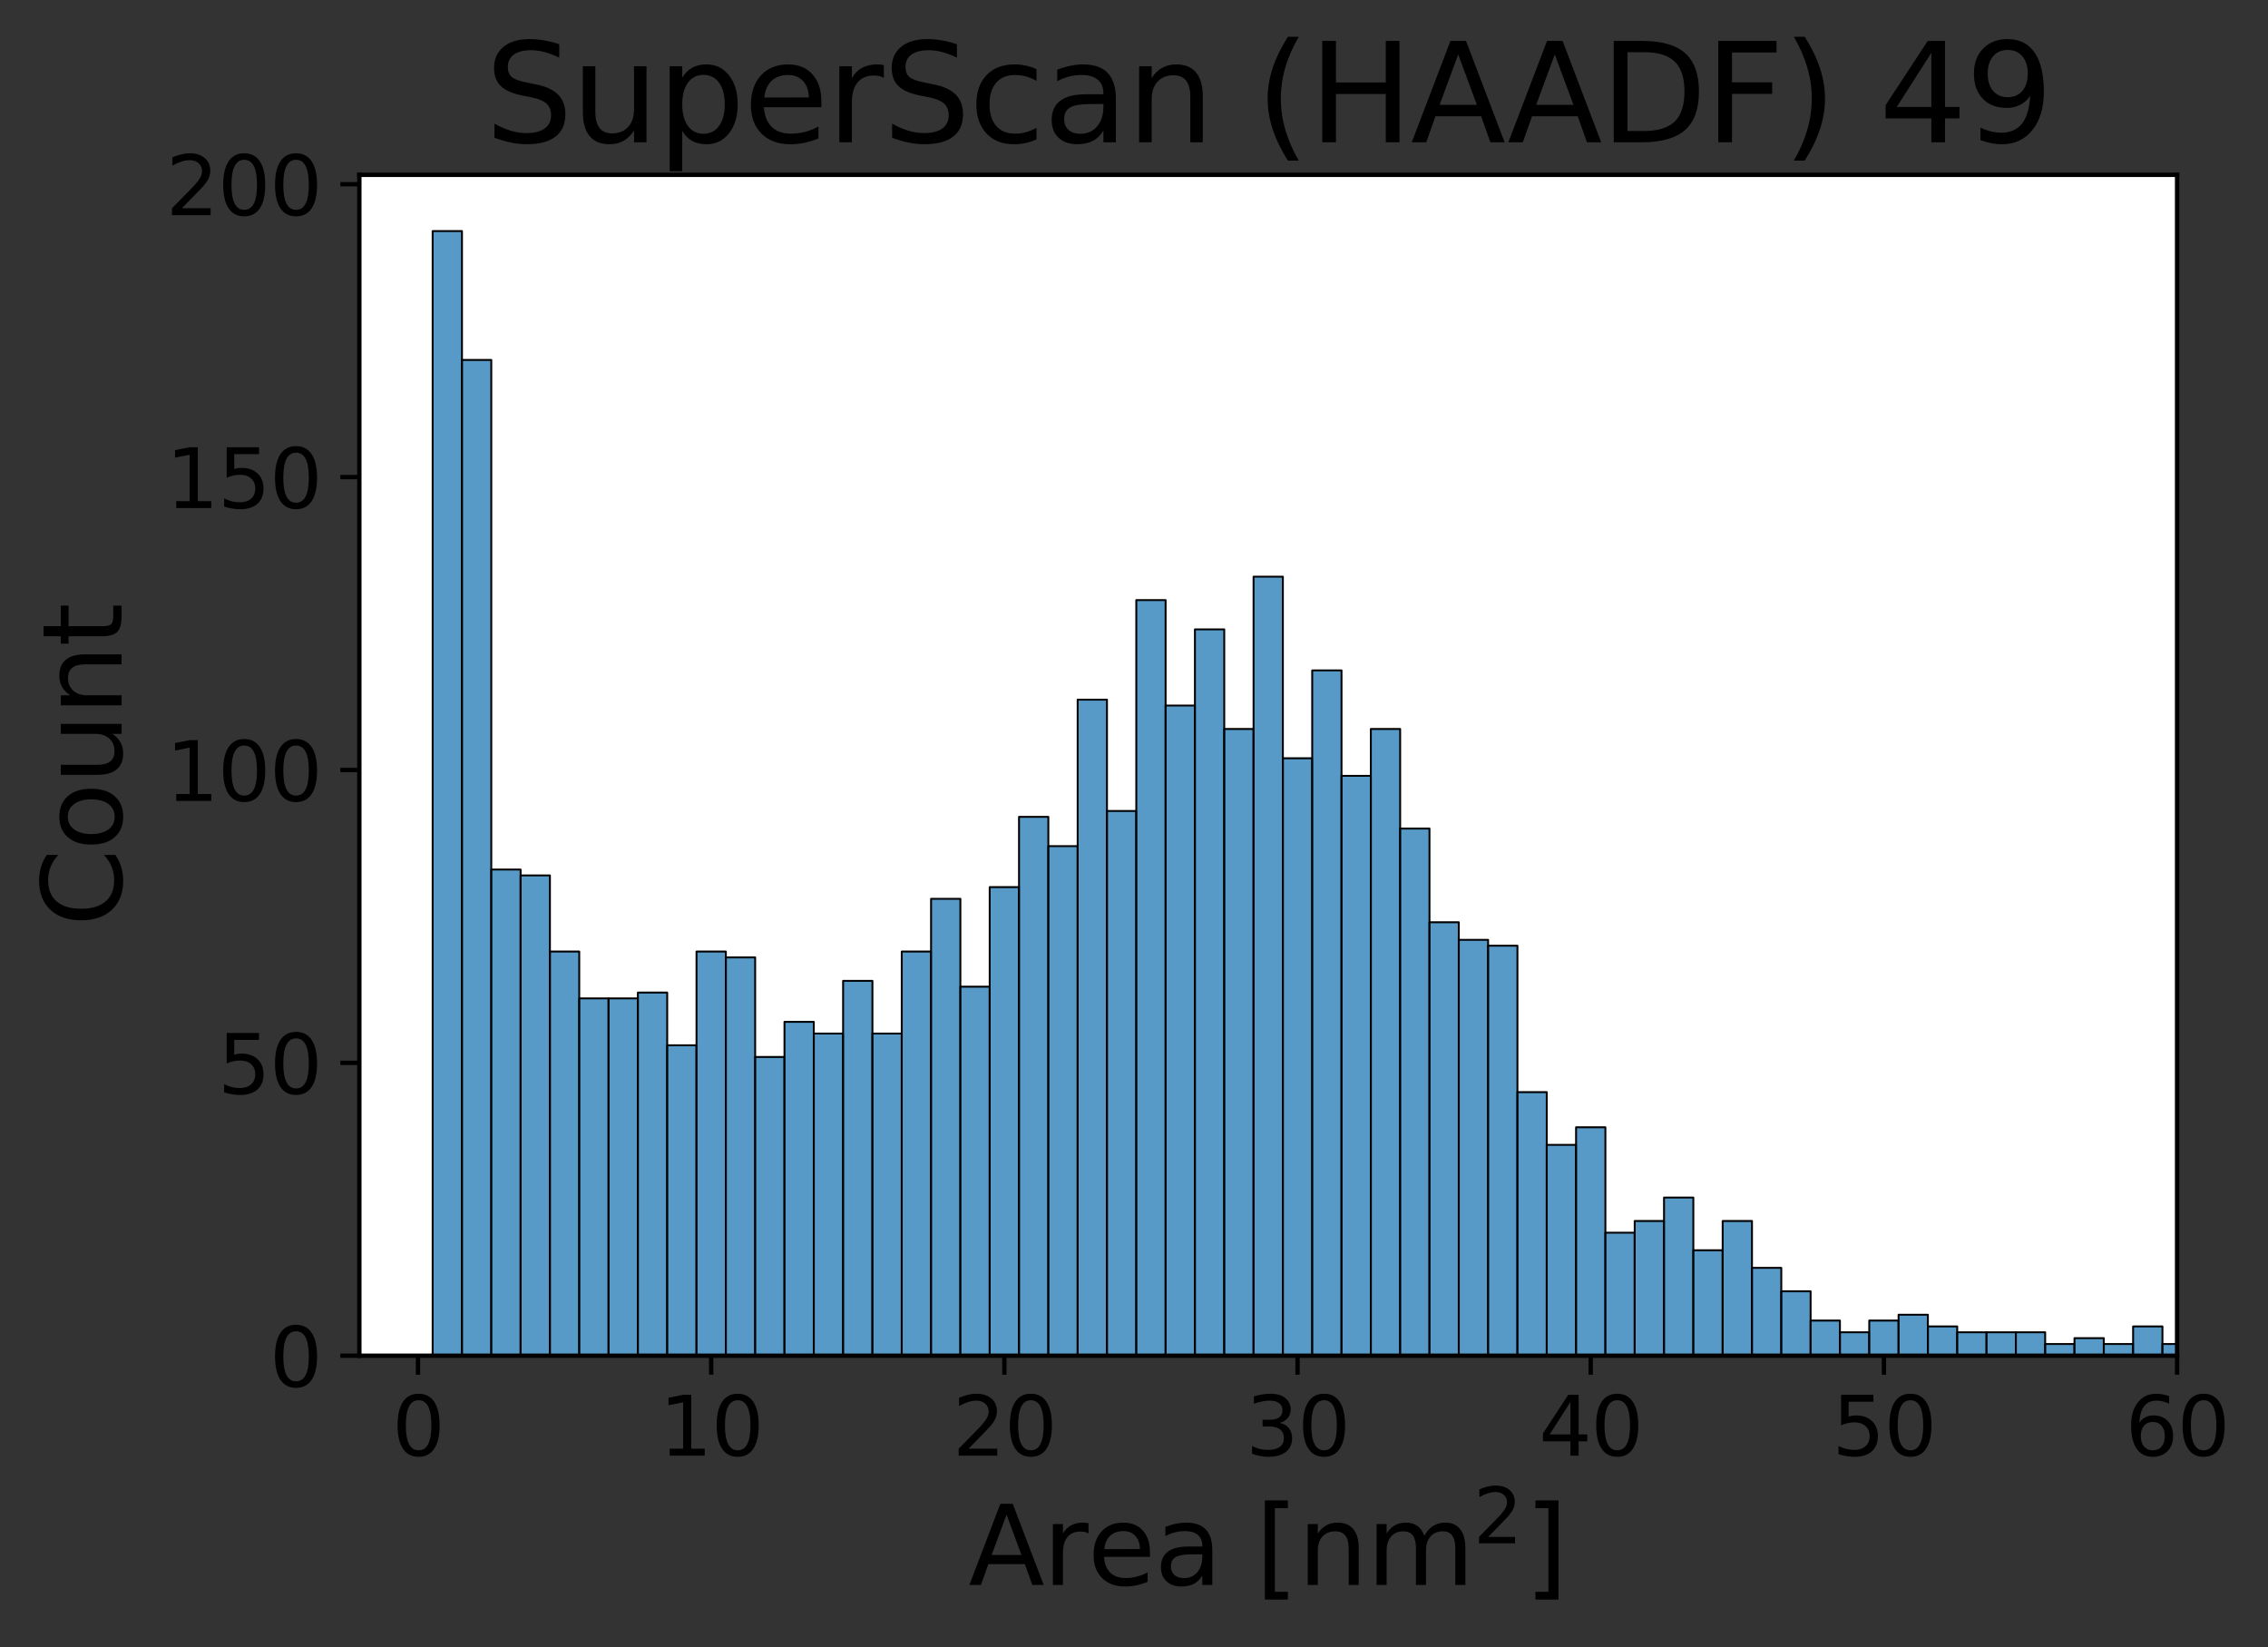 <?xml version="1.0" encoding="utf-8" standalone="no"?>
<!DOCTYPE svg PUBLIC "-//W3C//DTD SVG 1.1//EN"
  "http://www.w3.org/Graphics/SVG/1.1/DTD/svg11.dtd">
<svg xmlns:xlink="http://www.w3.org/1999/xlink" width="417.731pt" height="303.353pt" viewBox="0 0 417.731 303.353" xmlns="http://www.w3.org/2000/svg" version="1.1">
 <rect x="0" y="0" width="417.731" height="303.353" fill="#333333" stroke="none"/>
 <defs>
  <style type="text/css">*{stroke-linejoin: round; stroke-linecap: butt}</style>
 </defs>
 <g id="figure_1">
  <g id="patch_1">
   <path d="M 0 303.353 
L 417.731 303.353 
L 417.731 0 
L 0 0 
L 0 303.353 
z
" style="fill: none"/>
  </g>
  <g id="axes_1">
   <g id="patch_2">
    <path d="M 66.188 249.636 
L 400.988 249.636 
L 400.988 32.196 
L 66.188 32.196 
z
" style="fill: #ffffff"/>
   </g>
   <g id="patch_3">
    <path d="M 79.688 249.636 
L 85.088 249.636 
L 85.088 42.55 
L 79.688 42.55 
z
" clip-path="url(#p2f3e7649f1)" style="fill: #1f77b4; fill-opacity: 0.75; stroke: #000000; stroke-width: 0.35; stroke-linejoin: miter"/>
   </g>
   <g id="patch_4">
    <path d="M 85.088 249.636 
L 90.487 249.636 
L 90.487 66.279 
L 85.088 66.279 
z
" clip-path="url(#p2f3e7649f1)" style="fill: #1f77b4; fill-opacity: 0.75; stroke: #000000; stroke-width: 0.35; stroke-linejoin: miter"/>
   </g>
   <g id="patch_5">
    <path d="M 90.487 249.636 
L 95.888 249.636 
L 95.888 160.115 
L 90.487 160.115 
z
" clip-path="url(#p2f3e7649f1)" style="fill: #1f77b4; fill-opacity: 0.75; stroke: #000000; stroke-width: 0.35; stroke-linejoin: miter"/>
   </g>
   <g id="patch_6">
    <path d="M 95.888 249.636 
L 101.287 249.636 
L 101.287 161.193 
L 95.888 161.193 
z
" clip-path="url(#p2f3e7649f1)" style="fill: #1f77b4; fill-opacity: 0.75; stroke: #000000; stroke-width: 0.35; stroke-linejoin: miter"/>
   </g>
   <g id="patch_7">
    <path d="M 101.287 249.636 
L 106.688 249.636 
L 106.688 175.215 
L 101.287 175.215 
z
" clip-path="url(#p2f3e7649f1)" style="fill: #1f77b4; fill-opacity: 0.75; stroke: #000000; stroke-width: 0.35; stroke-linejoin: miter"/>
   </g>
   <g id="patch_8">
    <path d="M 106.688 249.636 
L 112.088 249.636 
L 112.088 183.843 
L 106.688 183.843 
z
" clip-path="url(#p2f3e7649f1)" style="fill: #1f77b4; fill-opacity: 0.75; stroke: #000000; stroke-width: 0.35; stroke-linejoin: miter"/>
   </g>
   <g id="patch_9">
    <path d="M 112.088 249.636 
L 117.487 249.636 
L 117.487 183.843 
L 112.088 183.843 
z
" clip-path="url(#p2f3e7649f1)" style="fill: #1f77b4; fill-opacity: 0.75; stroke: #000000; stroke-width: 0.35; stroke-linejoin: miter"/>
   </g>
   <g id="patch_10">
    <path d="M 117.487 249.636 
L 122.888 249.636 
L 122.888 182.765 
L 117.487 182.765 
z
" clip-path="url(#p2f3e7649f1)" style="fill: #1f77b4; fill-opacity: 0.75; stroke: #000000; stroke-width: 0.35; stroke-linejoin: miter"/>
   </g>
   <g id="patch_11">
    <path d="M 122.888 249.636 
L 128.287 249.636 
L 128.287 192.472 
L 122.888 192.472 
z
" clip-path="url(#p2f3e7649f1)" style="fill: #1f77b4; fill-opacity: 0.75; stroke: #000000; stroke-width: 0.35; stroke-linejoin: miter"/>
   </g>
   <g id="patch_12">
    <path d="M 128.287 249.636 
L 133.688 249.636 
L 133.688 175.215 
L 128.287 175.215 
z
" clip-path="url(#p2f3e7649f1)" style="fill: #1f77b4; fill-opacity: 0.75; stroke: #000000; stroke-width: 0.35; stroke-linejoin: miter"/>
   </g>
   <g id="patch_13">
    <path d="M 133.688 249.636 
L 139.088 249.636 
L 139.088 176.293 
L 133.688 176.293 
z
" clip-path="url(#p2f3e7649f1)" style="fill: #1f77b4; fill-opacity: 0.75; stroke: #000000; stroke-width: 0.35; stroke-linejoin: miter"/>
   </g>
   <g id="patch_14">
    <path d="M 139.088 249.636 
L 144.488 249.636 
L 144.488 194.629 
L 139.088 194.629 
z
" clip-path="url(#p2f3e7649f1)" style="fill: #1f77b4; fill-opacity: 0.75; stroke: #000000; stroke-width: 0.35; stroke-linejoin: miter"/>
   </g>
   <g id="patch_15">
    <path d="M 144.488 249.636 
L 149.887 249.636 
L 149.887 188.158 
L 144.488 188.158 
z
" clip-path="url(#p2f3e7649f1)" style="fill: #1f77b4; fill-opacity: 0.75; stroke: #000000; stroke-width: 0.35; stroke-linejoin: miter"/>
   </g>
   <g id="patch_16">
    <path d="M 149.887 249.636 
L 155.287 249.636 
L 155.287 190.315 
L 149.887 190.315 
z
" clip-path="url(#p2f3e7649f1)" style="fill: #1f77b4; fill-opacity: 0.75; stroke: #000000; stroke-width: 0.35; stroke-linejoin: miter"/>
   </g>
   <g id="patch_17">
    <path d="M 155.287 249.636 
L 160.688 249.636 
L 160.688 180.608 
L 155.287 180.608 
z
" clip-path="url(#p2f3e7649f1)" style="fill: #1f77b4; fill-opacity: 0.75; stroke: #000000; stroke-width: 0.35; stroke-linejoin: miter"/>
   </g>
   <g id="patch_18">
    <path d="M 160.688 249.636 
L 166.088 249.636 
L 166.088 190.315 
L 160.688 190.315 
z
" clip-path="url(#p2f3e7649f1)" style="fill: #1f77b4; fill-opacity: 0.75; stroke: #000000; stroke-width: 0.35; stroke-linejoin: miter"/>
   </g>
   <g id="patch_19">
    <path d="M 166.088 249.636 
L 171.488 249.636 
L 171.488 175.215 
L 166.088 175.215 
z
" clip-path="url(#p2f3e7649f1)" style="fill: #1f77b4; fill-opacity: 0.75; stroke: #000000; stroke-width: 0.35; stroke-linejoin: miter"/>
   </g>
   <g id="patch_20">
    <path d="M 171.488 249.636 
L 176.887 249.636 
L 176.887 165.508 
L 171.488 165.508 
z
" clip-path="url(#p2f3e7649f1)" style="fill: #1f77b4; fill-opacity: 0.75; stroke: #000000; stroke-width: 0.35; stroke-linejoin: miter"/>
   </g>
   <g id="patch_21">
    <path d="M 176.887 249.636 
L 182.287 249.636 
L 182.287 181.686 
L 176.887 181.686 
z
" clip-path="url(#p2f3e7649f1)" style="fill: #1f77b4; fill-opacity: 0.75; stroke: #000000; stroke-width: 0.35; stroke-linejoin: miter"/>
   </g>
   <g id="patch_22">
    <path d="M 182.287 249.636 
L 187.688 249.636 
L 187.688 163.35 
L 182.287 163.35 
z
" clip-path="url(#p2f3e7649f1)" style="fill: #1f77b4; fill-opacity: 0.75; stroke: #000000; stroke-width: 0.35; stroke-linejoin: miter"/>
   </g>
   <g id="patch_23">
    <path d="M 187.688 249.636 
L 193.088 249.636 
L 193.088 150.408 
L 187.688 150.408 
z
" clip-path="url(#p2f3e7649f1)" style="fill: #1f77b4; fill-opacity: 0.75; stroke: #000000; stroke-width: 0.35; stroke-linejoin: miter"/>
   </g>
   <g id="patch_24">
    <path d="M 193.088 249.636 
L 198.488 249.636 
L 198.488 155.8 
L 193.088 155.8 
z
" clip-path="url(#p2f3e7649f1)" style="fill: #1f77b4; fill-opacity: 0.75; stroke: #000000; stroke-width: 0.35; stroke-linejoin: miter"/>
   </g>
   <g id="patch_25">
    <path d="M 198.488 249.636 
L 203.887 249.636 
L 203.887 128.836 
L 198.488 128.836 
z
" clip-path="url(#p2f3e7649f1)" style="fill: #1f77b4; fill-opacity: 0.75; stroke: #000000; stroke-width: 0.35; stroke-linejoin: miter"/>
   </g>
   <g id="patch_26">
    <path d="M 203.887 249.636 
L 209.287 249.636 
L 209.287 149.329 
L 203.887 149.329 
z
" clip-path="url(#p2f3e7649f1)" style="fill: #1f77b4; fill-opacity: 0.75; stroke: #000000; stroke-width: 0.35; stroke-linejoin: miter"/>
   </g>
   <g id="patch_27">
    <path d="M 209.287 249.636 
L 214.688 249.636 
L 214.688 110.5 
L 209.287 110.5 
z
" clip-path="url(#p2f3e7649f1)" style="fill: #1f77b4; fill-opacity: 0.75; stroke: #000000; stroke-width: 0.35; stroke-linejoin: miter"/>
   </g>
   <g id="patch_28">
    <path d="M 214.688 249.636 
L 220.088 249.636 
L 220.088 129.915 
L 214.688 129.915 
z
" clip-path="url(#p2f3e7649f1)" style="fill: #1f77b4; fill-opacity: 0.75; stroke: #000000; stroke-width: 0.35; stroke-linejoin: miter"/>
   </g>
   <g id="patch_29">
    <path d="M 220.088 249.636 
L 225.488 249.636 
L 225.488 115.893 
L 220.088 115.893 
z
" clip-path="url(#p2f3e7649f1)" style="fill: #1f77b4; fill-opacity: 0.75; stroke: #000000; stroke-width: 0.35; stroke-linejoin: miter"/>
   </g>
   <g id="patch_30">
    <path d="M 225.488 249.636 
L 230.887 249.636 
L 230.887 134.229 
L 225.488 134.229 
z
" clip-path="url(#p2f3e7649f1)" style="fill: #1f77b4; fill-opacity: 0.75; stroke: #000000; stroke-width: 0.35; stroke-linejoin: miter"/>
   </g>
   <g id="patch_31">
    <path d="M 230.887 249.636 
L 236.287 249.636 
L 236.287 106.186 
L 230.887 106.186 
z
" clip-path="url(#p2f3e7649f1)" style="fill: #1f77b4; fill-opacity: 0.75; stroke: #000000; stroke-width: 0.35; stroke-linejoin: miter"/>
   </g>
   <g id="patch_32">
    <path d="M 236.287 249.636 
L 241.688 249.636 
L 241.688 139.622 
L 236.287 139.622 
z
" clip-path="url(#p2f3e7649f1)" style="fill: #1f77b4; fill-opacity: 0.75; stroke: #000000; stroke-width: 0.35; stroke-linejoin: miter"/>
   </g>
   <g id="patch_33">
    <path d="M 241.688 249.636 
L 247.088 249.636 
L 247.088 123.443 
L 241.688 123.443 
z
" clip-path="url(#p2f3e7649f1)" style="fill: #1f77b4; fill-opacity: 0.75; stroke: #000000; stroke-width: 0.35; stroke-linejoin: miter"/>
   </g>
   <g id="patch_34">
    <path d="M 247.088 249.636 
L 252.488 249.636 
L 252.488 142.858 
L 247.088 142.858 
z
" clip-path="url(#p2f3e7649f1)" style="fill: #1f77b4; fill-opacity: 0.75; stroke: #000000; stroke-width: 0.35; stroke-linejoin: miter"/>
   </g>
   <g id="patch_35">
    <path d="M 252.488 249.636 
L 257.887 249.636 
L 257.887 134.229 
L 252.488 134.229 
z
" clip-path="url(#p2f3e7649f1)" style="fill: #1f77b4; fill-opacity: 0.75; stroke: #000000; stroke-width: 0.35; stroke-linejoin: miter"/>
   </g>
   <g id="patch_36">
    <path d="M 257.887 249.636 
L 263.288 249.636 
L 263.288 152.565 
L 257.887 152.565 
z
" clip-path="url(#p2f3e7649f1)" style="fill: #1f77b4; fill-opacity: 0.75; stroke: #000000; stroke-width: 0.35; stroke-linejoin: miter"/>
   </g>
   <g id="patch_37">
    <path d="M 263.288 249.636 
L 268.688 249.636 
L 268.688 169.822 
L 263.288 169.822 
z
" clip-path="url(#p2f3e7649f1)" style="fill: #1f77b4; fill-opacity: 0.75; stroke: #000000; stroke-width: 0.35; stroke-linejoin: miter"/>
   </g>
   <g id="patch_38">
    <path d="M 268.688 249.636 
L 274.087 249.636 
L 274.087 173.058 
L 268.688 173.058 
z
" clip-path="url(#p2f3e7649f1)" style="fill: #1f77b4; fill-opacity: 0.75; stroke: #000000; stroke-width: 0.35; stroke-linejoin: miter"/>
   </g>
   <g id="patch_39">
    <path d="M 274.087 249.636 
L 279.488 249.636 
L 279.488 174.136 
L 274.087 174.136 
z
" clip-path="url(#p2f3e7649f1)" style="fill: #1f77b4; fill-opacity: 0.75; stroke: #000000; stroke-width: 0.35; stroke-linejoin: miter"/>
   </g>
   <g id="patch_40">
    <path d="M 279.488 249.636 
L 284.887 249.636 
L 284.887 201.1 
L 279.488 201.1 
z
" clip-path="url(#p2f3e7649f1)" style="fill: #1f77b4; fill-opacity: 0.75; stroke: #000000; stroke-width: 0.35; stroke-linejoin: miter"/>
   </g>
   <g id="patch_41">
    <path d="M 284.887 249.636 
L 290.288 249.636 
L 290.288 210.808 
L 284.887 210.808 
z
" clip-path="url(#p2f3e7649f1)" style="fill: #1f77b4; fill-opacity: 0.75; stroke: #000000; stroke-width: 0.35; stroke-linejoin: miter"/>
   </g>
   <g id="patch_42">
    <path d="M 290.288 249.636 
L 295.688 249.636 
L 295.688 207.572 
L 290.288 207.572 
z
" clip-path="url(#p2f3e7649f1)" style="fill: #1f77b4; fill-opacity: 0.75; stroke: #000000; stroke-width: 0.35; stroke-linejoin: miter"/>
   </g>
   <g id="patch_43">
    <path d="M 295.688 249.636 
L 301.087 249.636 
L 301.087 226.986 
L 295.688 226.986 
z
" clip-path="url(#p2f3e7649f1)" style="fill: #1f77b4; fill-opacity: 0.75; stroke: #000000; stroke-width: 0.35; stroke-linejoin: miter"/>
   </g>
   <g id="patch_44">
    <path d="M 301.087 249.636 
L 306.488 249.636 
L 306.488 224.829 
L 301.087 224.829 
z
" clip-path="url(#p2f3e7649f1)" style="fill: #1f77b4; fill-opacity: 0.75; stroke: #000000; stroke-width: 0.35; stroke-linejoin: miter"/>
   </g>
   <g id="patch_45">
    <path d="M 306.488 249.636 
L 311.887 249.636 
L 311.887 220.515 
L 306.488 220.515 
z
" clip-path="url(#p2f3e7649f1)" style="fill: #1f77b4; fill-opacity: 0.75; stroke: #000000; stroke-width: 0.35; stroke-linejoin: miter"/>
   </g>
   <g id="patch_46">
    <path d="M 311.887 249.636 
L 317.288 249.636 
L 317.288 230.222 
L 311.887 230.222 
z
" clip-path="url(#p2f3e7649f1)" style="fill: #1f77b4; fill-opacity: 0.75; stroke: #000000; stroke-width: 0.35; stroke-linejoin: miter"/>
   </g>
   <g id="patch_47">
    <path d="M 317.288 249.636 
L 322.688 249.636 
L 322.688 224.829 
L 317.288 224.829 
z
" clip-path="url(#p2f3e7649f1)" style="fill: #1f77b4; fill-opacity: 0.75; stroke: #000000; stroke-width: 0.35; stroke-linejoin: miter"/>
   </g>
   <g id="patch_48">
    <path d="M 322.688 249.636 
L 328.087 249.636 
L 328.087 233.458 
L 322.688 233.458 
z
" clip-path="url(#p2f3e7649f1)" style="fill: #1f77b4; fill-opacity: 0.75; stroke: #000000; stroke-width: 0.35; stroke-linejoin: miter"/>
   </g>
   <g id="patch_49">
    <path d="M 328.087 249.636 
L 333.488 249.636 
L 333.488 237.772 
L 328.087 237.772 
z
" clip-path="url(#p2f3e7649f1)" style="fill: #1f77b4; fill-opacity: 0.75; stroke: #000000; stroke-width: 0.35; stroke-linejoin: miter"/>
   </g>
   <g id="patch_50">
    <path d="M 333.488 249.636 
L 338.887 249.636 
L 338.887 243.165 
L 333.488 243.165 
z
" clip-path="url(#p2f3e7649f1)" style="fill: #1f77b4; fill-opacity: 0.75; stroke: #000000; stroke-width: 0.35; stroke-linejoin: miter"/>
   </g>
   <g id="patch_51">
    <path d="M 338.887 249.636 
L 344.288 249.636 
L 344.288 245.322 
L 338.887 245.322 
z
" clip-path="url(#p2f3e7649f1)" style="fill: #1f77b4; fill-opacity: 0.75; stroke: #000000; stroke-width: 0.35; stroke-linejoin: miter"/>
   </g>
   <g id="patch_52">
    <path d="M 344.288 249.636 
L 349.688 249.636 
L 349.688 243.165 
L 344.288 243.165 
z
" clip-path="url(#p2f3e7649f1)" style="fill: #1f77b4; fill-opacity: 0.75; stroke: #000000; stroke-width: 0.35; stroke-linejoin: miter"/>
   </g>
   <g id="patch_53">
    <path d="M 349.688 249.636 
L 355.087 249.636 
L 355.087 242.086 
L 349.688 242.086 
z
" clip-path="url(#p2f3e7649f1)" style="fill: #1f77b4; fill-opacity: 0.75; stroke: #000000; stroke-width: 0.35; stroke-linejoin: miter"/>
   </g>
   <g id="patch_54">
    <path d="M 355.087 249.636 
L 360.488 249.636 
L 360.488 244.243 
L 355.087 244.243 
z
" clip-path="url(#p2f3e7649f1)" style="fill: #1f77b4; fill-opacity: 0.75; stroke: #000000; stroke-width: 0.35; stroke-linejoin: miter"/>
   </g>
   <g id="patch_55">
    <path d="M 360.488 249.636 
L 365.887 249.636 
L 365.887 245.322 
L 360.488 245.322 
z
" clip-path="url(#p2f3e7649f1)" style="fill: #1f77b4; fill-opacity: 0.75; stroke: #000000; stroke-width: 0.35; stroke-linejoin: miter"/>
   </g>
   <g id="patch_56">
    <path d="M 365.887 249.636 
L 371.288 249.636 
L 371.288 245.322 
L 365.887 245.322 
z
" clip-path="url(#p2f3e7649f1)" style="fill: #1f77b4; fill-opacity: 0.75; stroke: #000000; stroke-width: 0.35; stroke-linejoin: miter"/>
   </g>
   <g id="patch_57">
    <path d="M 371.288 249.636 
L 376.688 249.636 
L 376.688 245.322 
L 371.288 245.322 
z
" clip-path="url(#p2f3e7649f1)" style="fill: #1f77b4; fill-opacity: 0.75; stroke: #000000; stroke-width: 0.35; stroke-linejoin: miter"/>
   </g>
   <g id="patch_58">
    <path d="M 376.688 249.636 
L 382.087 249.636 
L 382.087 247.479 
L 376.688 247.479 
z
" clip-path="url(#p2f3e7649f1)" style="fill: #1f77b4; fill-opacity: 0.75; stroke: #000000; stroke-width: 0.35; stroke-linejoin: miter"/>
   </g>
   <g id="patch_59">
    <path d="M 382.087 249.636 
L 387.488 249.636 
L 387.488 246.4 
L 382.087 246.4 
z
" clip-path="url(#p2f3e7649f1)" style="fill: #1f77b4; fill-opacity: 0.75; stroke: #000000; stroke-width: 0.35; stroke-linejoin: miter"/>
   </g>
   <g id="patch_60">
    <path d="M 387.488 249.636 
L 392.887 249.636 
L 392.887 247.479 
L 387.488 247.479 
z
" clip-path="url(#p2f3e7649f1)" style="fill: #1f77b4; fill-opacity: 0.75; stroke: #000000; stroke-width: 0.35; stroke-linejoin: miter"/>
   </g>
   <g id="patch_61">
    <path d="M 392.887 249.636 
L 398.288 249.636 
L 398.288 244.243 
L 392.887 244.243 
z
" clip-path="url(#p2f3e7649f1)" style="fill: #1f77b4; fill-opacity: 0.75; stroke: #000000; stroke-width: 0.35; stroke-linejoin: miter"/>
   </g>
   <g id="patch_62">
    <path d="M 398.288 249.636 
L 403.688 249.636 
L 403.688 247.479 
L 398.288 247.479 
z
" clip-path="url(#p2f3e7649f1)" style="fill: #1f77b4; fill-opacity: 0.75; stroke: #000000; stroke-width: 0.35; stroke-linejoin: miter"/>
   </g>
   <g id="patch_63">
    <path d="M 403.688 249.636 
L 409.087 249.636 
L 409.087 246.4 
L 403.688 246.4 
z
" clip-path="url(#p2f3e7649f1)" style="fill: #1f77b4; fill-opacity: 0.75; stroke: #000000; stroke-width: 0.35; stroke-linejoin: miter"/>
   </g>
   <g id="patch_64">
    <path d="M 409.087 249.636 
L 414.488 249.636 
L 414.488 248.558 
L 409.087 248.558 
z
" clip-path="url(#p2f3e7649f1)" style="fill: #1f77b4; fill-opacity: 0.75; stroke: #000000; stroke-width: 0.35; stroke-linejoin: miter"/>
   </g>
   <g id="patch_65">
    <path d="M 414.488 249.636 
L 419.887 249.636 
L 419.887 248.558 
L 414.488 248.558 
z
" clip-path="url(#p2f3e7649f1)" style="fill: #1f77b4; fill-opacity: 0.75; stroke: #000000; stroke-width: 0.35; stroke-linejoin: miter"/>
   </g>
   <g id="patch_66">
    <path d="M 419.887 249.636 
L 425.288 249.636 
L 425.288 247.479 
L 419.887 247.479 
z
" clip-path="url(#p2f3e7649f1)" style="fill: #1f77b4; fill-opacity: 0.75; stroke: #000000; stroke-width: 0.35; stroke-linejoin: miter"/>
   </g>
   <g id="patch_67">
    <path d="M 425.288 249.636 
L 430.688 249.636 
L 430.688 247.479 
L 425.288 247.479 
z
" clip-path="url(#p2f3e7649f1)" style="fill: #1f77b4; fill-opacity: 0.75; stroke: #000000; stroke-width: 0.35; stroke-linejoin: miter"/>
   </g>
   <g id="patch_68">
    <path d="M 430.688 249.636 
L 436.087 249.636 
L 436.087 248.558 
L 430.688 248.558 
z
" clip-path="url(#p2f3e7649f1)" style="fill: #1f77b4; fill-opacity: 0.75; stroke: #000000; stroke-width: 0.35; stroke-linejoin: miter"/>
   </g>
   <g id="patch_69">
    <path d="M 436.087 249.636 
L 441.488 249.636 
L 441.488 249.636 
L 436.087 249.636 
z
" clip-path="url(#p2f3e7649f1)" style="fill: #1f77b4; fill-opacity: 0.75; stroke: #000000; stroke-width: 0.35; stroke-linejoin: miter"/>
   </g>
   <g id="patch_70">
    <path d="M 441.488 249.636 
L 446.887 249.636 
L 446.887 247.479 
L 441.488 247.479 
z
" clip-path="url(#p2f3e7649f1)" style="fill: #1f77b4; fill-opacity: 0.75; stroke: #000000; stroke-width: 0.35; stroke-linejoin: miter"/>
   </g>
   <g id="patch_71">
    <path d="M 446.887 249.636 
L 452.288 249.636 
L 452.288 249.636 
L 446.887 249.636 
z
" clip-path="url(#p2f3e7649f1)" style="fill: #1f77b4; fill-opacity: 0.75; stroke: #000000; stroke-width: 0.35; stroke-linejoin: miter"/>
   </g>
   <g id="patch_72">
    <path d="M 452.288 249.636 
L 457.688 249.636 
L 457.688 249.636 
L 452.288 249.636 
z
" clip-path="url(#p2f3e7649f1)" style="fill: #1f77b4; fill-opacity: 0.75; stroke: #000000; stroke-width: 0.35; stroke-linejoin: miter"/>
   </g>
   <g id="patch_73">
    <path d="M 457.688 249.636 
L 463.087 249.636 
L 463.087 249.636 
L 457.688 249.636 
z
" clip-path="url(#p2f3e7649f1)" style="fill: #1f77b4; fill-opacity: 0.75; stroke: #000000; stroke-width: 0.35; stroke-linejoin: miter"/>
   </g>
   <g id="patch_74">
    <path d="M 463.087 249.636 
L 468.488 249.636 
L 468.488 248.558 
L 463.087 248.558 
z
" clip-path="url(#p2f3e7649f1)" style="fill: #1f77b4; fill-opacity: 0.75; stroke: #000000; stroke-width: 0.35; stroke-linejoin: miter"/>
   </g>
   <g id="patch_75">
    <path d="M 468.488 249.636 
L 473.887 249.636 
L 473.887 249.636 
L 468.488 249.636 
z
" clip-path="url(#p2f3e7649f1)" style="fill: #1f77b4; fill-opacity: 0.75; stroke: #000000; stroke-width: 0.35; stroke-linejoin: miter"/>
   </g>
   <g id="patch_76">
    <path d="M 473.887 249.636 
L 479.288 249.636 
L 479.288 249.636 
L 473.887 249.636 
z
" clip-path="url(#p2f3e7649f1)" style="fill: #1f77b4; fill-opacity: 0.75; stroke: #000000; stroke-width: 0.35; stroke-linejoin: miter"/>
   </g>
   <g id="patch_77">
    <path d="M 479.288 249.636 
L 484.688 249.636 
L 484.688 249.636 
L 479.288 249.636 
z
" clip-path="url(#p2f3e7649f1)" style="fill: #1f77b4; fill-opacity: 0.75; stroke: #000000; stroke-width: 0.35; stroke-linejoin: miter"/>
   </g>
   <g id="patch_78">
    <path d="M 484.688 249.636 
L 490.087 249.636 
L 490.087 248.558 
L 484.688 248.558 
z
" clip-path="url(#p2f3e7649f1)" style="fill: #1f77b4; fill-opacity: 0.75; stroke: #000000; stroke-width: 0.35; stroke-linejoin: miter"/>
   </g>
   <g id="patch_79">
    <path d="M 490.087 249.636 
L 495.488 249.636 
L 495.488 248.558 
L 490.087 248.558 
z
" clip-path="url(#p2f3e7649f1)" style="fill: #1f77b4; fill-opacity: 0.75; stroke: #000000; stroke-width: 0.35; stroke-linejoin: miter"/>
   </g>
   <g id="patch_80">
    <path d="M 495.488 249.636 
L 500.887 249.636 
L 500.887 249.636 
L 495.488 249.636 
z
" clip-path="url(#p2f3e7649f1)" style="fill: #1f77b4; fill-opacity: 0.75; stroke: #000000; stroke-width: 0.35; stroke-linejoin: miter"/>
   </g>
   <g id="patch_81">
    <path d="M 500.887 249.636 
L 506.288 249.636 
L 506.288 249.636 
L 500.887 249.636 
z
" clip-path="url(#p2f3e7649f1)" style="fill: #1f77b4; fill-opacity: 0.75; stroke: #000000; stroke-width: 0.35; stroke-linejoin: miter"/>
   </g>
   <g id="patch_82">
    <path d="M 506.288 249.636 
L 511.688 249.636 
L 511.688 248.558 
L 506.288 248.558 
z
" clip-path="url(#p2f3e7649f1)" style="fill: #1f77b4; fill-opacity: 0.75; stroke: #000000; stroke-width: 0.35; stroke-linejoin: miter"/>
   </g>
   <g id="patch_83">
    <path d="M 511.688 249.636 
L 517.087 249.636 
L 517.087 249.636 
L 511.688 249.636 
z
" clip-path="url(#p2f3e7649f1)" style="fill: #1f77b4; fill-opacity: 0.75; stroke: #000000; stroke-width: 0.35; stroke-linejoin: miter"/>
   </g>
   <g id="patch_84">
    <path d="M 517.087 249.636 
L 522.487 249.636 
L 522.487 249.636 
L 517.087 249.636 
z
" clip-path="url(#p2f3e7649f1)" style="fill: #1f77b4; fill-opacity: 0.75; stroke: #000000; stroke-width: 0.35; stroke-linejoin: miter"/>
   </g>
   <g id="patch_85">
    <path d="M 522.487 249.636 
L 527.888 249.636 
L 527.888 247.479 
L 522.487 247.479 
z
" clip-path="url(#p2f3e7649f1)" style="fill: #1f77b4; fill-opacity: 0.75; stroke: #000000; stroke-width: 0.35; stroke-linejoin: miter"/>
   </g>
   <g id="patch_86">
    <path d="M 527.888 249.636 
L 533.288 249.636 
L 533.288 249.636 
L 527.888 249.636 
z
" clip-path="url(#p2f3e7649f1)" style="fill: #1f77b4; fill-opacity: 0.75; stroke: #000000; stroke-width: 0.35; stroke-linejoin: miter"/>
   </g>
   <g id="patch_87">
    <path d="M 533.288 249.636 
L 538.688 249.636 
L 538.688 249.636 
L 533.288 249.636 
z
" clip-path="url(#p2f3e7649f1)" style="fill: #1f77b4; fill-opacity: 0.75; stroke: #000000; stroke-width: 0.35; stroke-linejoin: miter"/>
   </g>
   <g id="patch_88">
    <path d="M 538.688 249.636 
L 544.087 249.636 
L 544.087 247.479 
L 538.688 247.479 
z
" clip-path="url(#p2f3e7649f1)" style="fill: #1f77b4; fill-opacity: 0.75; stroke: #000000; stroke-width: 0.35; stroke-linejoin: miter"/>
   </g>
   <g id="patch_89">
    <path d="M 544.087 249.636 
L 549.487 249.636 
L 549.487 248.558 
L 544.087 248.558 
z
" clip-path="url(#p2f3e7649f1)" style="fill: #1f77b4; fill-opacity: 0.75; stroke: #000000; stroke-width: 0.35; stroke-linejoin: miter"/>
   </g>
   <g id="matplotlib.axis_1">
    <g id="xtick_1">
     <g id="line2d_1">
      <defs>
       <path id="m11182da1f4" d="M 0 0 
L 0 3.5 
" style="stroke: #000000; stroke-width: 0.8"/>
      </defs>
      <g>
       <use xlink:href="#m11182da1f4" x="76.987" y="249.636" style="stroke: #000000; stroke-width: 0.8"/>
      </g>
     </g>
     <g id="text_1">
      <!-- 0 -->
      <g transform="translate(72.216 268.034)scale(0.15 -0.15)">
       <defs>
        <path id="DejaVuSans-30" d="M 2034 4250 
Q 1547 4250 1301 3770 
Q 1056 3291 1056 2328 
Q 1056 1369 1301 889 
Q 1547 409 2034 409 
Q 2525 409 2770 889 
Q 3016 1369 3016 2328 
Q 3016 3291 2770 3770 
Q 2525 4250 2034 4250 
z
M 2034 4750 
Q 2819 4750 3233 4129 
Q 3647 3509 3647 2328 
Q 3647 1150 3233 529 
Q 2819 -91 2034 -91 
Q 1250 -91 836 529 
Q 422 1150 422 2328 
Q 422 3509 836 4129 
Q 1250 4750 2034 4750 
z
" transform="scale(0.016)"/>
       </defs>
       <use xlink:href="#DejaVuSans-30"/>
      </g>
     </g>
    </g>
    <g id="xtick_2">
     <g id="line2d_2">
      <g>
       <use xlink:href="#m11182da1f4" x="130.988" y="249.636" style="stroke: #000000; stroke-width: 0.8"/>
      </g>
     </g>
     <g id="text_2">
      <!-- 10 -->
      <g transform="translate(121.444 268.034)scale(0.15 -0.15)">
       <defs>
        <path id="DejaVuSans-31" d="M 794 531 
L 1825 531 
L 1825 4091 
L 703 3866 
L 703 4441 
L 1819 4666 
L 2450 4666 
L 2450 531 
L 3481 531 
L 3481 0 
L 794 0 
L 794 531 
z
" transform="scale(0.016)"/>
       </defs>
       <use xlink:href="#DejaVuSans-31"/>
       <use xlink:href="#DejaVuSans-30" x="63.623"/>
      </g>
     </g>
    </g>
    <g id="xtick_3">
     <g id="line2d_3">
      <g>
       <use xlink:href="#m11182da1f4" x="184.988" y="249.636" style="stroke: #000000; stroke-width: 0.8"/>
      </g>
     </g>
     <g id="text_3">
      <!-- 20 -->
      <g transform="translate(175.444 268.034)scale(0.15 -0.15)">
       <defs>
        <path id="DejaVuSans-32" d="M 1228 531 
L 3431 531 
L 3431 0 
L 469 0 
L 469 531 
Q 828 903 1448 1529 
Q 2069 2156 2228 2338 
Q 2531 2678 2651 2914 
Q 2772 3150 2772 3378 
Q 2772 3750 2511 3984 
Q 2250 4219 1831 4219 
Q 1534 4219 1204 4116 
Q 875 4013 500 3803 
L 500 4441 
Q 881 4594 1212 4672 
Q 1544 4750 1819 4750 
Q 2544 4750 2975 4387 
Q 3406 4025 3406 3419 
Q 3406 3131 3298 2873 
Q 3191 2616 2906 2266 
Q 2828 2175 2409 1742 
Q 1991 1309 1228 531 
z
" transform="scale(0.016)"/>
       </defs>
       <use xlink:href="#DejaVuSans-32"/>
       <use xlink:href="#DejaVuSans-30" x="63.623"/>
      </g>
     </g>
    </g>
    <g id="xtick_4">
     <g id="line2d_4">
      <g>
       <use xlink:href="#m11182da1f4" x="238.988" y="249.636" style="stroke: #000000; stroke-width: 0.8"/>
      </g>
     </g>
     <g id="text_4">
      <!-- 30 -->
      <g transform="translate(229.444 268.034)scale(0.15 -0.15)">
       <defs>
        <path id="DejaVuSans-33" d="M 2597 2516 
Q 3050 2419 3304 2112 
Q 3559 1806 3559 1356 
Q 3559 666 3084 287 
Q 2609 -91 1734 -91 
Q 1441 -91 1130 -33 
Q 819 25 488 141 
L 488 750 
Q 750 597 1062 519 
Q 1375 441 1716 441 
Q 2309 441 2620 675 
Q 2931 909 2931 1356 
Q 2931 1769 2642 2001 
Q 2353 2234 1838 2234 
L 1294 2234 
L 1294 2753 
L 1863 2753 
Q 2328 2753 2575 2939 
Q 2822 3125 2822 3475 
Q 2822 3834 2567 4026 
Q 2313 4219 1838 4219 
Q 1578 4219 1281 4162 
Q 984 4106 628 3988 
L 628 4550 
Q 988 4650 1302 4700 
Q 1616 4750 1894 4750 
Q 2613 4750 3031 4423 
Q 3450 4097 3450 3541 
Q 3450 3153 3228 2886 
Q 3006 2619 2597 2516 
z
" transform="scale(0.016)"/>
       </defs>
       <use xlink:href="#DejaVuSans-33"/>
       <use xlink:href="#DejaVuSans-30" x="63.623"/>
      </g>
     </g>
    </g>
    <g id="xtick_5">
     <g id="line2d_5">
      <g>
       <use xlink:href="#m11182da1f4" x="292.988" y="249.636" style="stroke: #000000; stroke-width: 0.8"/>
      </g>
     </g>
     <g id="text_5">
      <!-- 40 -->
      <g transform="translate(283.444 268.034)scale(0.15 -0.15)">
       <defs>
        <path id="DejaVuSans-34" d="M 2419 4116 
L 825 1625 
L 2419 1625 
L 2419 4116 
z
M 2253 4666 
L 3047 4666 
L 3047 1625 
L 3713 1625 
L 3713 1100 
L 3047 1100 
L 3047 0 
L 2419 0 
L 2419 1100 
L 313 1100 
L 313 1709 
L 2253 4666 
z
" transform="scale(0.016)"/>
       </defs>
       <use xlink:href="#DejaVuSans-34"/>
       <use xlink:href="#DejaVuSans-30" x="63.623"/>
      </g>
     </g>
    </g>
    <g id="xtick_6">
     <g id="line2d_6">
      <g>
       <use xlink:href="#m11182da1f4" x="346.988" y="249.636" style="stroke: #000000; stroke-width: 0.8"/>
      </g>
     </g>
     <g id="text_6">
      <!-- 50 -->
      <g transform="translate(337.444 268.034)scale(0.15 -0.15)">
       <defs>
        <path id="DejaVuSans-35" d="M 691 4666 
L 3169 4666 
L 3169 4134 
L 1269 4134 
L 1269 2991 
Q 1406 3038 1543 3061 
Q 1681 3084 1819 3084 
Q 2600 3084 3056 2656 
Q 3513 2228 3513 1497 
Q 3513 744 3044 326 
Q 2575 -91 1722 -91 
Q 1428 -91 1123 -41 
Q 819 9 494 109 
L 494 744 
Q 775 591 1075 516 
Q 1375 441 1709 441 
Q 2250 441 2565 725 
Q 2881 1009 2881 1497 
Q 2881 1984 2565 2268 
Q 2250 2553 1709 2553 
Q 1456 2553 1204 2497 
Q 953 2441 691 2322 
L 691 4666 
z
" transform="scale(0.016)"/>
       </defs>
       <use xlink:href="#DejaVuSans-35"/>
       <use xlink:href="#DejaVuSans-30" x="63.623"/>
      </g>
     </g>
    </g>
    <g id="xtick_7">
     <g id="line2d_7">
      <g>
       <use xlink:href="#m11182da1f4" x="400.988" y="249.636" style="stroke: #000000; stroke-width: 0.8"/>
      </g>
     </g>
     <g id="text_7">
      <!-- 60 -->
      <g transform="translate(391.444 268.034)scale(0.15 -0.15)">
       <defs>
        <path id="DejaVuSans-36" d="M 2113 2584 
Q 1688 2584 1439 2293 
Q 1191 2003 1191 1497 
Q 1191 994 1439 701 
Q 1688 409 2113 409 
Q 2538 409 2786 701 
Q 3034 994 3034 1497 
Q 3034 2003 2786 2293 
Q 2538 2584 2113 2584 
z
M 3366 4563 
L 3366 3988 
Q 3128 4100 2886 4159 
Q 2644 4219 2406 4219 
Q 1781 4219 1451 3797 
Q 1122 3375 1075 2522 
Q 1259 2794 1537 2939 
Q 1816 3084 2150 3084 
Q 2853 3084 3261 2657 
Q 3669 2231 3669 1497 
Q 3669 778 3244 343 
Q 2819 -91 2113 -91 
Q 1303 -91 875 529 
Q 447 1150 447 2328 
Q 447 3434 972 4092 
Q 1497 4750 2381 4750 
Q 2619 4750 2861 4703 
Q 3103 4656 3366 4563 
z
" transform="scale(0.016)"/>
       </defs>
       <use xlink:href="#DejaVuSans-36"/>
       <use xlink:href="#DejaVuSans-30" x="63.623"/>
      </g>
     </g>
    </g>
    <g id="text_8">
     <!-- Area [nm$^2$] -->
     <g transform="translate(178.387 291.994)scale(0.2 -0.2)">
      <defs>
       <path id="DejaVuSans-41" d="M 2188 4044 
L 1331 1722 
L 3047 1722 
L 2188 4044 
z
M 1831 4666 
L 2547 4666 
L 4325 0 
L 3669 0 
L 3244 1197 
L 1141 1197 
L 716 0 
L 50 0 
L 1831 4666 
z
" transform="scale(0.016)"/>
       <path id="DejaVuSans-72" d="M 2631 2963 
Q 2534 3019 2420 3045 
Q 2306 3072 2169 3072 
Q 1681 3072 1420 2755 
Q 1159 2438 1159 1844 
L 1159 0 
L 581 0 
L 581 3500 
L 1159 3500 
L 1159 2956 
Q 1341 3275 1631 3429 
Q 1922 3584 2338 3584 
Q 2397 3584 2469 3576 
Q 2541 3569 2628 3553 
L 2631 2963 
z
" transform="scale(0.016)"/>
       <path id="DejaVuSans-65" d="M 3597 1894 
L 3597 1613 
L 953 1613 
Q 991 1019 1311 708 
Q 1631 397 2203 397 
Q 2534 397 2845 478 
Q 3156 559 3463 722 
L 3463 178 
Q 3153 47 2828 -22 
Q 2503 -91 2169 -91 
Q 1331 -91 842 396 
Q 353 884 353 1716 
Q 353 2575 817 3079 
Q 1281 3584 2069 3584 
Q 2775 3584 3186 3129 
Q 3597 2675 3597 1894 
z
M 3022 2063 
Q 3016 2534 2758 2815 
Q 2500 3097 2075 3097 
Q 1594 3097 1305 2825 
Q 1016 2553 972 2059 
L 3022 2063 
z
" transform="scale(0.016)"/>
       <path id="DejaVuSans-61" d="M 2194 1759 
Q 1497 1759 1228 1600 
Q 959 1441 959 1056 
Q 959 750 1161 570 
Q 1363 391 1709 391 
Q 2188 391 2477 730 
Q 2766 1069 2766 1631 
L 2766 1759 
L 2194 1759 
z
M 3341 1997 
L 3341 0 
L 2766 0 
L 2766 531 
Q 2569 213 2275 61 
Q 1981 -91 1556 -91 
Q 1019 -91 701 211 
Q 384 513 384 1019 
Q 384 1609 779 1909 
Q 1175 2209 1959 2209 
L 2766 2209 
L 2766 2266 
Q 2766 2663 2505 2880 
Q 2244 3097 1772 3097 
Q 1472 3097 1187 3025 
Q 903 2953 641 2809 
L 641 3341 
Q 956 3463 1253 3523 
Q 1550 3584 1831 3584 
Q 2591 3584 2966 3190 
Q 3341 2797 3341 1997 
z
" transform="scale(0.016)"/>
       <path id="DejaVuSans-20" transform="scale(0.016)"/>
       <path id="DejaVuSans-5b" d="M 550 4863 
L 1875 4863 
L 1875 4416 
L 1125 4416 
L 1125 -397 
L 1875 -397 
L 1875 -844 
L 550 -844 
L 550 4863 
z
" transform="scale(0.016)"/>
       <path id="DejaVuSans-6e" d="M 3513 2113 
L 3513 0 
L 2938 0 
L 2938 2094 
Q 2938 2591 2744 2837 
Q 2550 3084 2163 3084 
Q 1697 3084 1428 2787 
Q 1159 2491 1159 1978 
L 1159 0 
L 581 0 
L 581 3500 
L 1159 3500 
L 1159 2956 
Q 1366 3272 1645 3428 
Q 1925 3584 2291 3584 
Q 2894 3584 3203 3211 
Q 3513 2838 3513 2113 
z
" transform="scale(0.016)"/>
       <path id="DejaVuSans-6d" d="M 3328 2828 
Q 3544 3216 3844 3400 
Q 4144 3584 4550 3584 
Q 5097 3584 5394 3201 
Q 5691 2819 5691 2113 
L 5691 0 
L 5113 0 
L 5113 2094 
Q 5113 2597 4934 2840 
Q 4756 3084 4391 3084 
Q 3944 3084 3684 2787 
Q 3425 2491 3425 1978 
L 3425 0 
L 2847 0 
L 2847 2094 
Q 2847 2600 2669 2842 
Q 2491 3084 2119 3084 
Q 1678 3084 1418 2786 
Q 1159 2488 1159 1978 
L 1159 0 
L 581 0 
L 581 3500 
L 1159 3500 
L 1159 2956 
Q 1356 3278 1631 3431 
Q 1906 3584 2284 3584 
Q 2666 3584 2933 3390 
Q 3200 3197 3328 2828 
z
" transform="scale(0.016)"/>
       <path id="DejaVuSans-5d" d="M 1947 4863 
L 1947 -844 
L 622 -844 
L 622 -397 
L 1369 -397 
L 1369 4416 
L 622 4416 
L 622 4863 
L 1947 4863 
z
" transform="scale(0.016)"/>
      </defs>
      <use xlink:href="#DejaVuSans-41" transform="translate(0 0.766)"/>
      <use xlink:href="#DejaVuSans-72" transform="translate(68.408 0.766)"/>
      <use xlink:href="#DejaVuSans-65" transform="translate(109.521 0.766)"/>
      <use xlink:href="#DejaVuSans-61" transform="translate(171.045 0.766)"/>
      <use xlink:href="#DejaVuSans-20" transform="translate(232.324 0.766)"/>
      <use xlink:href="#DejaVuSans-5b" transform="translate(264.111 0.766)"/>
      <use xlink:href="#DejaVuSans-6e" transform="translate(303.125 0.766)"/>
      <use xlink:href="#DejaVuSans-6d" transform="translate(366.504 0.766)"/>
      <use xlink:href="#DejaVuSans-32" transform="translate(464.873 39.047)scale(0.7)"/>
      <use xlink:href="#DejaVuSans-5d" transform="translate(512.144 0.766)"/>
     </g>
    </g>
   </g>
   <g id="matplotlib.axis_2">
    <g id="ytick_1">
     <g id="line2d_8">
      <defs>
       <path id="m445b97ece3" d="M 0 0 
L -3.5 0 
" style="stroke: #000000; stroke-width: 0.8"/>
      </defs>
      <g>
       <use xlink:href="#m445b97ece3" x="66.188" y="249.636" style="stroke: #000000; stroke-width: 0.8"/>
      </g>
     </g>
     <g id="text_9">
      <!-- 0 -->
      <g transform="translate(49.644 255.335)scale(0.15 -0.15)">
       <use xlink:href="#DejaVuSans-30"/>
      </g>
     </g>
    </g>
    <g id="ytick_2">
     <g id="line2d_9">
      <g>
       <use xlink:href="#m445b97ece3" x="66.188" y="195.708" style="stroke: #000000; stroke-width: 0.8"/>
      </g>
     </g>
     <g id="text_10">
      <!-- 50 -->
      <g transform="translate(40.1 201.406)scale(0.15 -0.15)">
       <use xlink:href="#DejaVuSans-35"/>
       <use xlink:href="#DejaVuSans-30" x="63.623"/>
      </g>
     </g>
    </g>
    <g id="ytick_3">
     <g id="line2d_10">
      <g>
       <use xlink:href="#m445b97ece3" x="66.188" y="141.779" style="stroke: #000000; stroke-width: 0.8"/>
      </g>
     </g>
     <g id="text_11">
      <!-- 100 -->
      <g transform="translate(30.556 147.478)scale(0.15 -0.15)">
       <use xlink:href="#DejaVuSans-31"/>
       <use xlink:href="#DejaVuSans-30" x="63.623"/>
       <use xlink:href="#DejaVuSans-30" x="127.246"/>
      </g>
     </g>
    </g>
    <g id="ytick_4">
     <g id="line2d_11">
      <g>
       <use xlink:href="#m445b97ece3" x="66.188" y="87.85" style="stroke: #000000; stroke-width: 0.8"/>
      </g>
     </g>
     <g id="text_12">
      <!-- 150 -->
      <g transform="translate(30.556 93.549)scale(0.15 -0.15)">
       <use xlink:href="#DejaVuSans-31"/>
       <use xlink:href="#DejaVuSans-35" x="63.623"/>
       <use xlink:href="#DejaVuSans-30" x="127.246"/>
      </g>
     </g>
    </g>
    <g id="ytick_5">
     <g id="line2d_12">
      <g>
       <use xlink:href="#m445b97ece3" x="66.188" y="33.922" style="stroke: #000000; stroke-width: 0.8"/>
      </g>
     </g>
     <g id="text_13">
      <!-- 200 -->
      <g transform="translate(30.556 39.621)scale(0.15 -0.15)">
       <use xlink:href="#DejaVuSans-32"/>
       <use xlink:href="#DejaVuSans-30" x="63.623"/>
       <use xlink:href="#DejaVuSans-30" x="127.246"/>
      </g>
     </g>
    </g>
    <g id="text_14">
     <!-- Count -->
     <g transform="translate(22.397 170.613)rotate(-90)scale(0.2 -0.2)">
      <defs>
       <path id="DejaVuSans-43" d="M 4122 4306 
L 4122 3641 
Q 3803 3938 3442 4084 
Q 3081 4231 2675 4231 
Q 1875 4231 1450 3742 
Q 1025 3253 1025 2328 
Q 1025 1406 1450 917 
Q 1875 428 2675 428 
Q 3081 428 3442 575 
Q 3803 722 4122 1019 
L 4122 359 
Q 3791 134 3420 21 
Q 3050 -91 2638 -91 
Q 1578 -91 968 557 
Q 359 1206 359 2328 
Q 359 3453 968 4101 
Q 1578 4750 2638 4750 
Q 3056 4750 3426 4639 
Q 3797 4528 4122 4306 
z
" transform="scale(0.016)"/>
       <path id="DejaVuSans-6f" d="M 1959 3097 
Q 1497 3097 1228 2736 
Q 959 2375 959 1747 
Q 959 1119 1226 758 
Q 1494 397 1959 397 
Q 2419 397 2687 759 
Q 2956 1122 2956 1747 
Q 2956 2369 2687 2733 
Q 2419 3097 1959 3097 
z
M 1959 3584 
Q 2709 3584 3137 3096 
Q 3566 2609 3566 1747 
Q 3566 888 3137 398 
Q 2709 -91 1959 -91 
Q 1206 -91 779 398 
Q 353 888 353 1747 
Q 353 2609 779 3096 
Q 1206 3584 1959 3584 
z
" transform="scale(0.016)"/>
       <path id="DejaVuSans-75" d="M 544 1381 
L 544 3500 
L 1119 3500 
L 1119 1403 
Q 1119 906 1312 657 
Q 1506 409 1894 409 
Q 2359 409 2629 706 
Q 2900 1003 2900 1516 
L 2900 3500 
L 3475 3500 
L 3475 0 
L 2900 0 
L 2900 538 
Q 2691 219 2414 64 
Q 2138 -91 1772 -91 
Q 1169 -91 856 284 
Q 544 659 544 1381 
z
M 1991 3584 
L 1991 3584 
z
" transform="scale(0.016)"/>
       <path id="DejaVuSans-74" d="M 1172 4494 
L 1172 3500 
L 2356 3500 
L 2356 3053 
L 1172 3053 
L 1172 1153 
Q 1172 725 1289 603 
Q 1406 481 1766 481 
L 2356 481 
L 2356 0 
L 1766 0 
Q 1100 0 847 248 
Q 594 497 594 1153 
L 594 3053 
L 172 3053 
L 172 3500 
L 594 3500 
L 594 4494 
L 1172 4494 
z
" transform="scale(0.016)"/>
      </defs>
      <use xlink:href="#DejaVuSans-43"/>
      <use xlink:href="#DejaVuSans-6f" x="69.824"/>
      <use xlink:href="#DejaVuSans-75" x="131.006"/>
      <use xlink:href="#DejaVuSans-6e" x="194.385"/>
      <use xlink:href="#DejaVuSans-74" x="257.764"/>
     </g>
    </g>
   </g>
   <g id="patch_90">
    <path d="M 66.188 249.636 
L 66.188 32.196 
" style="fill: none; stroke: #000000; stroke-width: 0.8; stroke-linejoin: miter; stroke-linecap: square"/>
   </g>
   <g id="patch_91">
    <path d="M 400.988 249.636 
L 400.988 32.196 
" style="fill: none; stroke: #000000; stroke-width: 0.8; stroke-linejoin: miter; stroke-linecap: square"/>
   </g>
   <g id="patch_92">
    <path d="M 66.188 249.636 
L 400.988 249.636 
" style="fill: none; stroke: #000000; stroke-width: 0.8; stroke-linejoin: miter; stroke-linecap: square"/>
   </g>
   <g id="patch_93">
    <path d="M 66.188 32.196 
L 400.988 32.196 
" style="fill: none; stroke: #000000; stroke-width: 0.8; stroke-linejoin: miter; stroke-linecap: square"/>
   </g>
   <g id="text_15">
    <!-- SuperScan (HAADF) 49 -->
    <g transform="translate(89.308 26.196)scale(0.25 -0.25)">
     <defs>
      <path id="DejaVuSans-53" d="M 3425 4513 
L 3425 3897 
Q 3066 4069 2747 4153 
Q 2428 4238 2131 4238 
Q 1616 4238 1336 4038 
Q 1056 3838 1056 3469 
Q 1056 3159 1242 3001 
Q 1428 2844 1947 2747 
L 2328 2669 
Q 3034 2534 3370 2195 
Q 3706 1856 3706 1288 
Q 3706 609 3251 259 
Q 2797 -91 1919 -91 
Q 1588 -91 1214 -16 
Q 841 59 441 206 
L 441 856 
Q 825 641 1194 531 
Q 1563 422 1919 422 
Q 2459 422 2753 634 
Q 3047 847 3047 1241 
Q 3047 1584 2836 1778 
Q 2625 1972 2144 2069 
L 1759 2144 
Q 1053 2284 737 2584 
Q 422 2884 422 3419 
Q 422 4038 858 4394 
Q 1294 4750 2059 4750 
Q 2388 4750 2728 4690 
Q 3069 4631 3425 4513 
z
" transform="scale(0.016)"/>
      <path id="DejaVuSans-70" d="M 1159 525 
L 1159 -1331 
L 581 -1331 
L 581 3500 
L 1159 3500 
L 1159 2969 
Q 1341 3281 1617 3432 
Q 1894 3584 2278 3584 
Q 2916 3584 3314 3078 
Q 3713 2572 3713 1747 
Q 3713 922 3314 415 
Q 2916 -91 2278 -91 
Q 1894 -91 1617 61 
Q 1341 213 1159 525 
z
M 3116 1747 
Q 3116 2381 2855 2742 
Q 2594 3103 2138 3103 
Q 1681 3103 1420 2742 
Q 1159 2381 1159 1747 
Q 1159 1113 1420 752 
Q 1681 391 2138 391 
Q 2594 391 2855 752 
Q 3116 1113 3116 1747 
z
" transform="scale(0.016)"/>
      <path id="DejaVuSans-63" d="M 3122 3366 
L 3122 2828 
Q 2878 2963 2633 3030 
Q 2388 3097 2138 3097 
Q 1578 3097 1268 2742 
Q 959 2388 959 1747 
Q 959 1106 1268 751 
Q 1578 397 2138 397 
Q 2388 397 2633 464 
Q 2878 531 3122 666 
L 3122 134 
Q 2881 22 2623 -34 
Q 2366 -91 2075 -91 
Q 1284 -91 818 406 
Q 353 903 353 1747 
Q 353 2603 823 3093 
Q 1294 3584 2113 3584 
Q 2378 3584 2631 3529 
Q 2884 3475 3122 3366 
z
" transform="scale(0.016)"/>
      <path id="DejaVuSans-28" d="M 1984 4856 
Q 1566 4138 1362 3434 
Q 1159 2731 1159 2009 
Q 1159 1288 1364 580 
Q 1569 -128 1984 -844 
L 1484 -844 
Q 1016 -109 783 600 
Q 550 1309 550 2009 
Q 550 2706 781 3412 
Q 1013 4119 1484 4856 
L 1984 4856 
z
" transform="scale(0.016)"/>
      <path id="DejaVuSans-48" d="M 628 4666 
L 1259 4666 
L 1259 2753 
L 3553 2753 
L 3553 4666 
L 4184 4666 
L 4184 0 
L 3553 0 
L 3553 2222 
L 1259 2222 
L 1259 0 
L 628 0 
L 628 4666 
z
" transform="scale(0.016)"/>
      <path id="DejaVuSans-44" d="M 1259 4147 
L 1259 519 
L 2022 519 
Q 2988 519 3436 956 
Q 3884 1394 3884 2338 
Q 3884 3275 3436 3711 
Q 2988 4147 2022 4147 
L 1259 4147 
z
M 628 4666 
L 1925 4666 
Q 3281 4666 3915 4102 
Q 4550 3538 4550 2338 
Q 4550 1131 3912 565 
Q 3275 0 1925 0 
L 628 0 
L 628 4666 
z
" transform="scale(0.016)"/>
      <path id="DejaVuSans-46" d="M 628 4666 
L 3309 4666 
L 3309 4134 
L 1259 4134 
L 1259 2759 
L 3109 2759 
L 3109 2228 
L 1259 2228 
L 1259 0 
L 628 0 
L 628 4666 
z
" transform="scale(0.016)"/>
      <path id="DejaVuSans-29" d="M 513 4856 
L 1013 4856 
Q 1481 4119 1714 3412 
Q 1947 2706 1947 2009 
Q 1947 1309 1714 600 
Q 1481 -109 1013 -844 
L 513 -844 
Q 928 -128 1133 580 
Q 1338 1288 1338 2009 
Q 1338 2731 1133 3434 
Q 928 4138 513 4856 
z
" transform="scale(0.016)"/>
      <path id="DejaVuSans-39" d="M 703 97 
L 703 672 
Q 941 559 1184 500 
Q 1428 441 1663 441 
Q 2288 441 2617 861 
Q 2947 1281 2994 2138 
Q 2813 1869 2534 1725 
Q 2256 1581 1919 1581 
Q 1219 1581 811 2004 
Q 403 2428 403 3163 
Q 403 3881 828 4315 
Q 1253 4750 1959 4750 
Q 2769 4750 3195 4129 
Q 3622 3509 3622 2328 
Q 3622 1225 3098 567 
Q 2575 -91 1691 -91 
Q 1453 -91 1209 -44 
Q 966 3 703 97 
z
M 1959 2075 
Q 2384 2075 2632 2365 
Q 2881 2656 2881 3163 
Q 2881 3666 2632 3958 
Q 2384 4250 1959 4250 
Q 1534 4250 1286 3958 
Q 1038 3666 1038 3163 
Q 1038 2656 1286 2365 
Q 1534 2075 1959 2075 
z
" transform="scale(0.016)"/>
     </defs>
     <use xlink:href="#DejaVuSans-53"/>
     <use xlink:href="#DejaVuSans-75" x="63.477"/>
     <use xlink:href="#DejaVuSans-70" x="126.855"/>
     <use xlink:href="#DejaVuSans-65" x="190.332"/>
     <use xlink:href="#DejaVuSans-72" x="251.855"/>
     <use xlink:href="#DejaVuSans-53" x="292.969"/>
     <use xlink:href="#DejaVuSans-63" x="356.445"/>
     <use xlink:href="#DejaVuSans-61" x="411.426"/>
     <use xlink:href="#DejaVuSans-6e" x="472.705"/>
     <use xlink:href="#DejaVuSans-20" x="536.084"/>
     <use xlink:href="#DejaVuSans-28" x="567.871"/>
     <use xlink:href="#DejaVuSans-48" x="606.885"/>
     <use xlink:href="#DejaVuSans-41" x="682.08"/>
     <use xlink:href="#DejaVuSans-41" x="753.238"/>
     <use xlink:href="#DejaVuSans-44" x="821.646"/>
     <use xlink:href="#DejaVuSans-46" x="898.648"/>
     <use xlink:href="#DejaVuSans-29" x="956.168"/>
     <use xlink:href="#DejaVuSans-20" x="995.182"/>
     <use xlink:href="#DejaVuSans-34" x="1026.969"/>
     <use xlink:href="#DejaVuSans-39" x="1090.592"/>
    </g>
   </g>
  </g>
 </g>
 <defs>
  <clipPath id="p2f3e7649f1">
   <rect x="66.188" y="32.196" width="334.8" height="217.44"/>
  </clipPath>
 </defs>
</svg>
